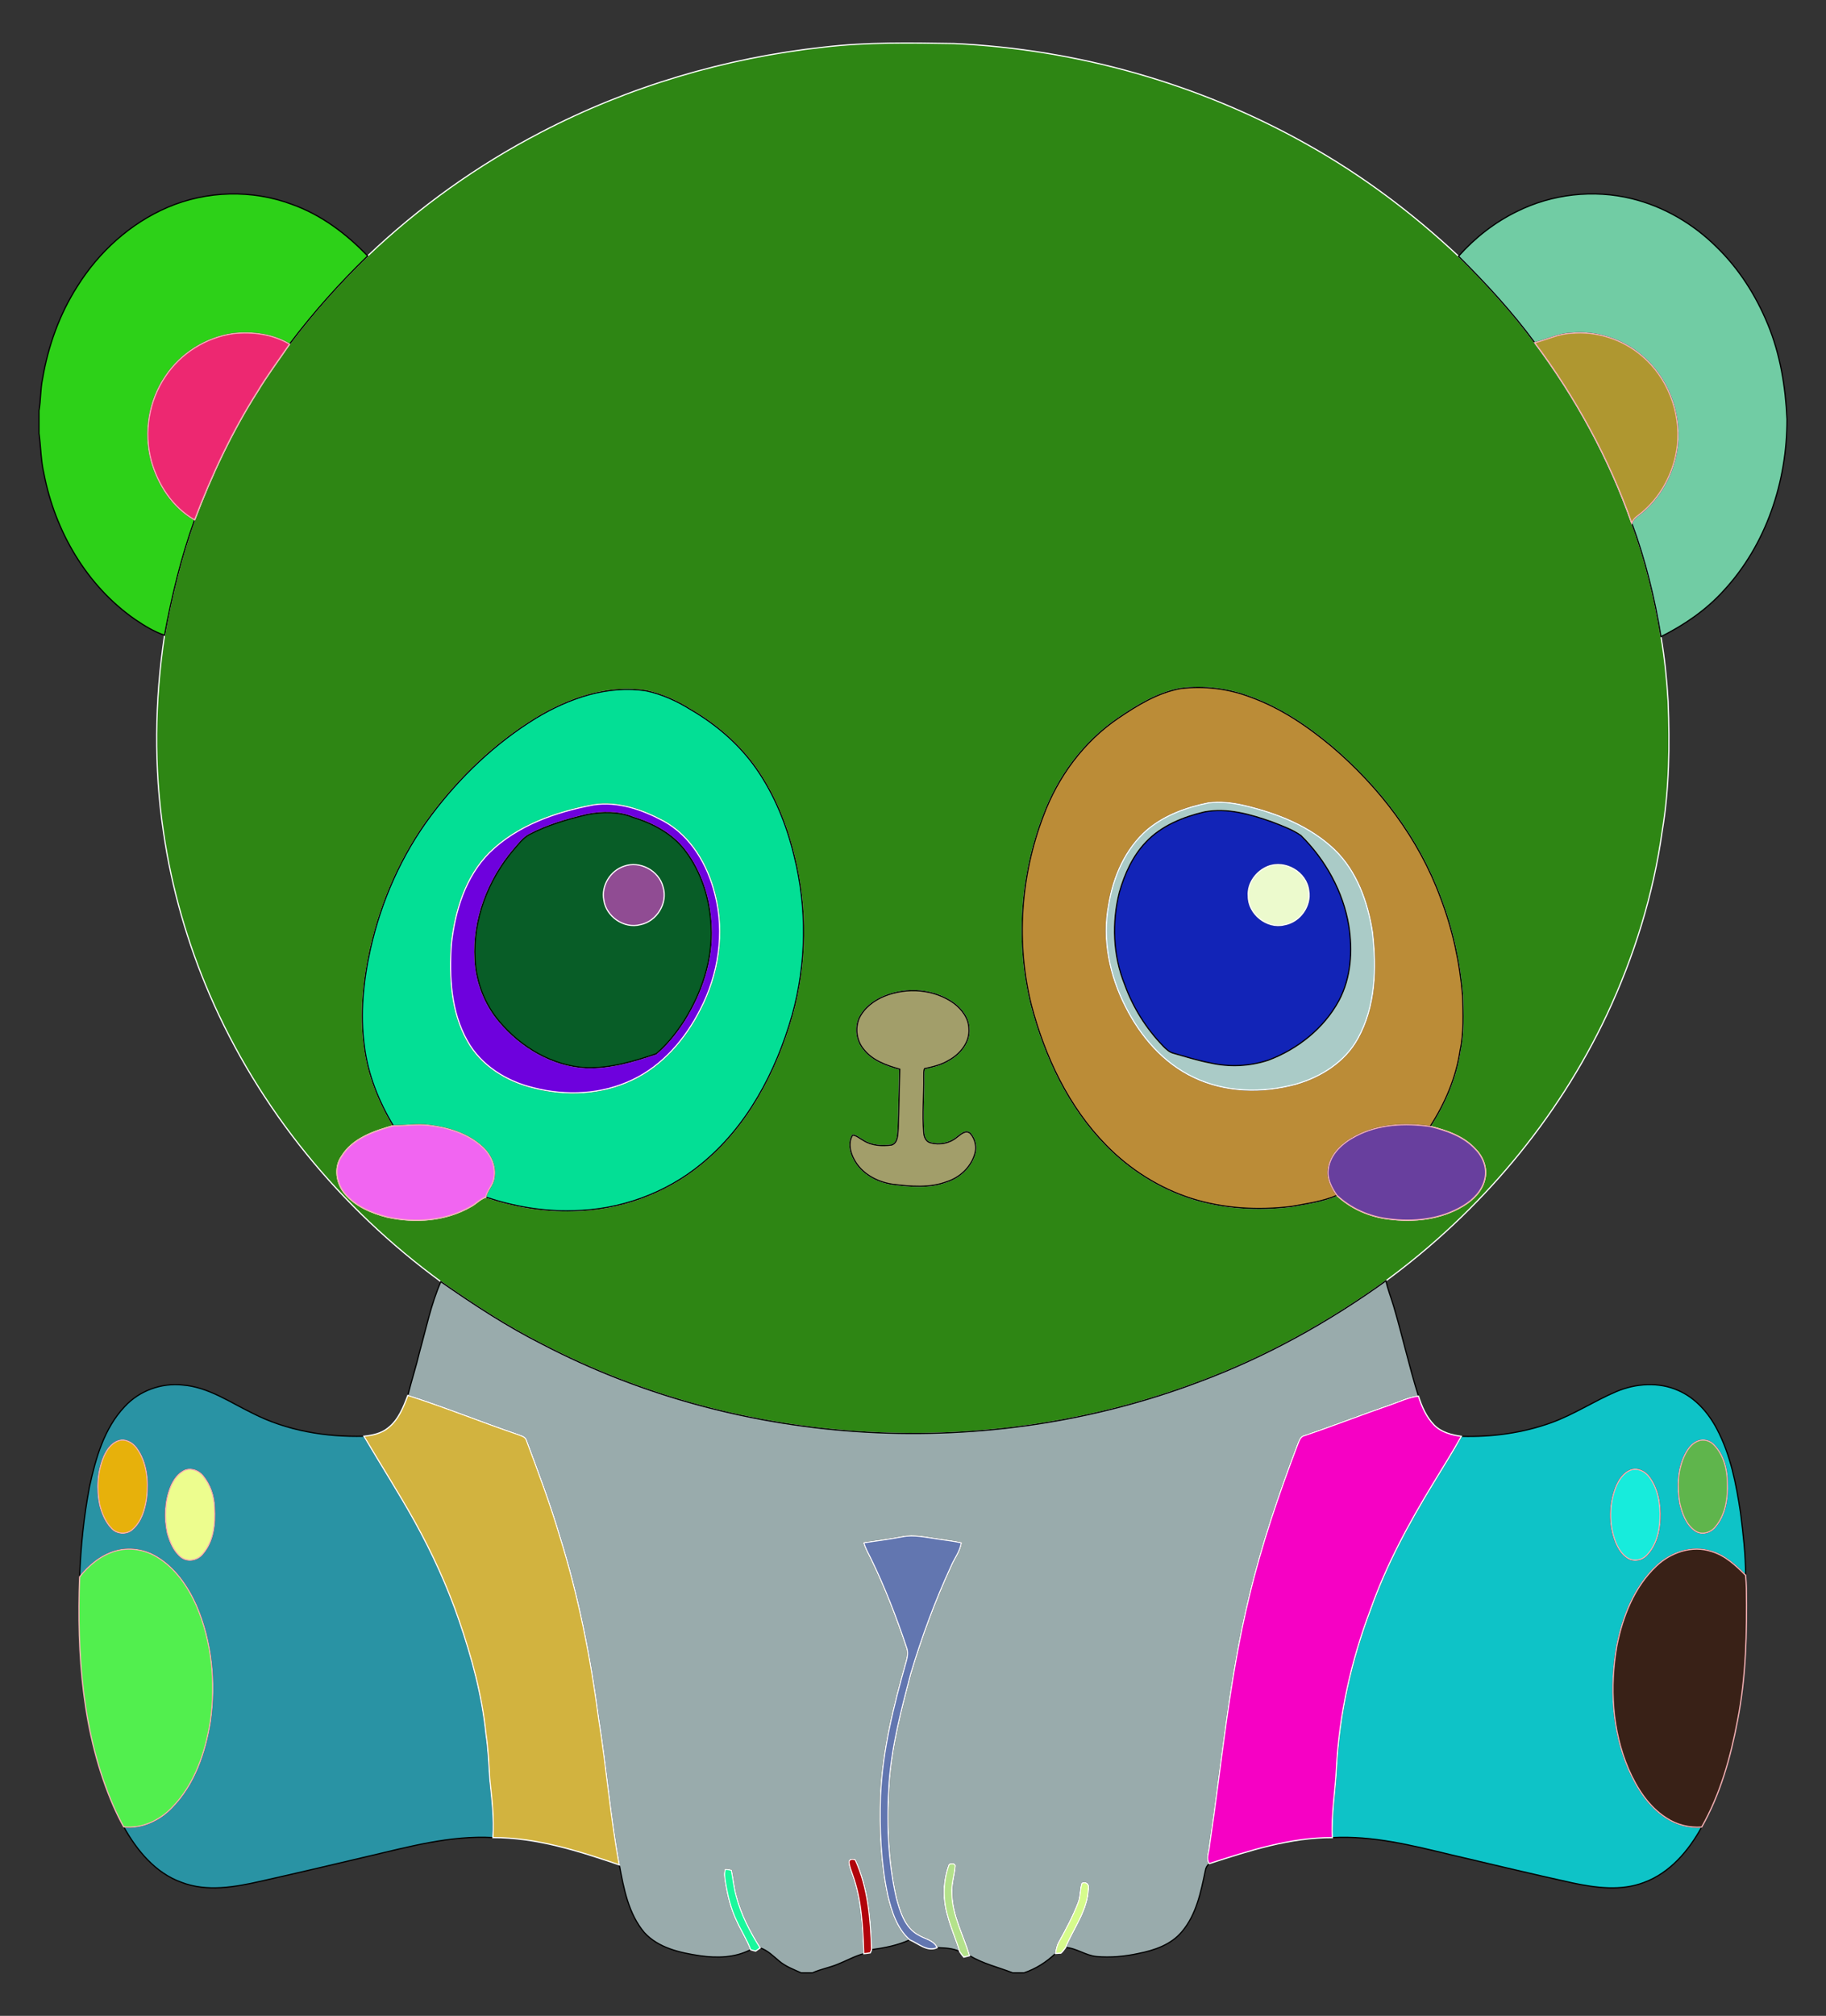 <?xml version="1.0" standalone="no"?>
<svg version="1.1" id="Layer_1" xmlns="http://www.w3.org/2000/svg" xmlns:xlink="http://www.w3.org/1999/xlink" x="0px" y="0px" viewBox="0 0 1514.56 1671.344" enable-background="new 0 0 1514.56 1671.344" xml:space="preserve">
	<rect x="0" y="0" width="1514.56" height="1671.344" fill="#333333" stroke="none"/>
	<g>
		<path fill="#FFFFFF" stroke="#FFFFFF" d="M683.21,39.09c35.807-4.257,71.949-3.555,107.932-2.997&#10;&#9;&#9;&#9;c102.033,4.655,202.998,33.161,292.118,83.125c45.883,25.588,88.243,57.25,126.489,93.233&#10;&#9;&#9;&#9;c22.591,22.495,44.321,45.979,63.229,71.694c33.99,45.532,61.619,95.927,80.479,149.574c11.256,30.419,18.972,62.145,24.233,94.126&#10;&#9;&#9;&#9;c3.077,17.824,4.863,35.839,5.931,53.886c1.387,35.823,1.004,71.902-4.91,107.326c-7.35,52.707-23.324,104.074-45.883,152.205&#10;&#9;&#9;&#9;c-41.18,87.462-105.461,163.492-183.245,220.631c-47.844,34.372-99.754,63.308-155.043,83.795&#10;&#9;&#9;&#9;c-175.162,66.226-378.336,55.496-544.603-31.168c-29.526-14.843-57.186-33.017-84.257-51.894&#10;&#9;&#9;&#9;c-83.189-60.774-150.946-143.245-191.791-238.025c-18.446-42.774-31.439-87.924-38.199-134.014&#10;&#9;&#9;&#9;c-8.179-54.237-7.366-109.718,0.781-163.907c6.026-32.396,13.743-64.536,24.934-95.577c14.093-36.971,30.865-73.034,52.165-106.434&#10;&#9;&#9;&#9;c8.179-13.599,17.712-26.274,26.608-39.378c19.625-26.018,41.371-50.379,64.775-73.065&#10;&#9;&#9;&#9;c42.679-40.638,91.113-75.218,143.421-102.368C521.296,71.804,601.472,48.002,683.21,39.09 M927.596,595.379&#10;&#9;&#9;&#9;c-28.792,19.53-50.251,48.753-62.288,81.212c-18.924,49.693-22.798,105.158-9.853,156.828&#10;&#9;&#9;&#9;c11.256,42.79,30.849,84.417,62.145,116.254c19.594,20.072,44.002,35.473,70.738,44.034c26.656,8.402,55.162,9.948,82.822,6.584&#10;&#9;&#9;&#9;c12.706-2.328,25.779-4.049,37.752-9.183c11.622,10.857,26.768,17.521,42.519,19.466c21.124,2.886,43.811,0.383,62.288-10.873&#10;&#9;&#9;&#9;c8.306-5.006,15.879-12.595,17.872-22.4c2.073-8.816-1.514-18.254-7.812-24.504c-9.709-10.666-23.914-15.48-37.529-18.86&#10;&#9;&#9;&#9;c12.356-19.147,21.587-40.59,24.871-63.229c3.189-14.811,2.344-30.068,2.041-45.086c-2.312-27.804-8.306-55.321-18.302-81.372&#10;&#9;&#9;&#9;c-17.999-48.96-50.57-91.623-90.092-125.262c-20.247-16.883-42.455-32.029-67.406-41.005c-18.414-7.079-38.597-9.518-58.159-7.11&#10;&#9;&#9;&#9;C960.151,574.318,943.379,584.713,927.596,595.379 M444.532,595.395c-33.878,20.805-63.117,48.785-86.92,80.527&#10;&#9;&#9;&#9;c-24.584,32.794-41.451,71.041-50.427,110.961c-5.867,26.337-8.593,53.663-4.974,80.511c2.918,23.468,11.861,45.803,24.026,65.955&#10;&#9;&#9;&#9;c-16.007,4.528-33.703,10.427-42.886,25.413c-6.505,9.374-4.32,22.479,2.774,30.913c8.784,10.443,21.969,16.007,34.915,19.339&#10;&#9;&#9;&#9;c23.101,5.149,48.561,3.364,69.367-8.593c4.416-2.264,7.684-6.361,12.531-7.86c23.34,7.78,47.988,12.053,72.635,11.256&#10;&#9;&#9;&#9;c38.263-0.622,76.334-14.221,105.939-38.581c38.31-31.12,62.161-76.684,75.537-123.492c12.005-42.934,12.547-88.913,1.674-132.133&#10;&#9;&#9;&#9;c-6.186-25.636-16.214-50.602-31.359-72.316c-14.125-20.263-33.304-36.668-54.588-49.056&#10;&#9;&#9;&#9;c-11.271-7.031-23.563-12.659-36.604-15.448C504.014,567.734,471.794,578.926,444.532,595.395 M733.796,825.799&#10;&#9;&#9;&#9;c-8.848,3.555-17.075,9.757-21.236,18.509c-3.555,8.482-2.057,18.844,3.954,25.875c7.318,9.231,18.844,13.201,29.765,16.309&#10;&#9;&#9;&#9;c-0.51,16.453-0.638,32.922-1.291,49.375c-0.526,4.671,0,11.463-5.436,13.44c-7.876,1.036-16.485,0.638-23.356-3.778&#10;&#9;&#9;&#9;c-2.965-1.546-5.548-4.129-8.992-4.496c-3.89,6.106-2.136,14.189,1.164,20.199c6.154,11.766,18.908,18.685,31.694,20.614&#10;&#9;&#9;&#9;c15.146,1.881,31.088,3.396,45.66-2.184c10.347-3.428,19.211-11.574,22.575-22.049c2.184-6.01,0.781-13.232-3.507-17.967&#10;&#9;&#9;&#9;c-3.954-3.3-8.035,1.052-11.192,3.284c-5.979,4.99-14.364,6.632-21.826,4.528c-3.731-0.909-5.389-4.958-5.548-8.434&#10;&#9;&#9;&#9;c-1.339-15.448,0.255-30.913,0-46.377c0.144-2.2-0.287-4.544,0.654-6.6c6.935-1.562,14.014-3.125,20.152-6.951&#10;&#9;&#9;&#9;c9.374-5.134,17.569-14.986,16.676-26.242c-0.175-8.529-5.755-15.927-12.276-20.917&#10;&#9;&#9;&#9;C774.992,819.995,752.433,818.401,733.796,825.799z" style="fill:#2e8614"/>
		<path stroke="#000000" d="M138.926,171.94c32.443-13.918,70.244-14.906,103.309-2.471c24.169,8.593,45.102,24.376,62.719,42.758&#10;&#9;&#9;&#9;c-23.404,22.686-45.15,47.047-64.775,73.065c-13.87-8.29-30.61-10.427-46.473-8.753c-22.766,3.093-43.858,16.341-56.549,35.488&#10;&#9;&#9;&#9;c-13.743,20.183-18.015,46.377-11.766,69.925c5.516,19.928,17.808,38.773,36.015,49.151c-11.192,31.04-18.908,63.181-24.934,95.577&#10;&#9;&#9;&#9;c-8.896-2.981-16.883-8.003-24.6-13.217c-40.064-27.948-66.226-73.097-75.409-120.638c-2.631-11-2.519-22.336-4.129-33.48v-18.924&#10;&#9;&#9;&#9;c1.61-8.768,1.084-17.776,2.997-26.513c4.591-27.007,14.014-53.344,28.808-76.477C81.947,208.928,107.933,185.269,138.926,171.94z" style="fill:#2dd118"/>
		<path stroke="#000000" d="M1258.295,175.288c29.159-14.492,63.436-18.35,95.066-10.602c26.513,6.457,50.873,20.71,70.212,39.873&#10;&#9;&#9;&#9;c18.621,17.983,32.81,40.271,42.663,64.153c10.379,24.966,14.747,51.973,15.991,78.853c0.096,51.622-17.282,104.265-52.786,142.4&#10;&#9;&#9;&#9;c-14.508,15.975-32.539,28.266-51.75,37.88c-5.261-31.981-12.977-63.707-24.233-94.126c1.658-4.639,6.425-6.808,9.821-9.98&#10;&#9;&#9;&#9;c15.783-13.822,25.716-33.862,28.059-54.636c2.886-27.485-8.226-56.262-29.446-74.102c-16.086-13.759-37.72-20.773-58.813-18.669&#10;&#9;&#9;&#9;c-10.554,0.367-20.04,5.325-30.1,7.812c-18.908-25.716-40.638-49.199-63.229-71.694&#10;&#9;&#9;&#9;C1223.381,197.13,1239.834,184.248,1258.295,175.288z" style="fill:#71cca4"/>
		<path fill="#F5B2B6" stroke="#F5B2B6" d="M137.156,312.029c12.69-19.147,33.783-32.396,56.549-35.488&#10;&#9;&#9;&#9;c15.863-1.674,32.603,0.462,46.473,8.753c-8.896,13.105-18.43,25.779-26.608,39.378c-21.299,33.4-38.071,69.462-52.165,106.434&#10;&#9;&#9;&#9;c-18.207-10.379-30.498-29.223-36.015-49.151C119.141,358.406,123.414,332.212,137.156,312.029z" style="fill:#ed2871"/>
		<path fill="#F5B2B6" stroke="#F5B2B6" d="M1272.978,284.145c10.06-2.487,19.546-7.445,30.1-7.812&#10;&#9;&#9;&#9;c21.092-2.104,42.726,4.91,58.813,18.669c21.22,17.84,32.332,46.616,29.446,74.102c-2.344,20.773-12.276,40.813-28.059,54.636&#10;&#9;&#9;&#9;c-3.396,3.173-8.163,5.341-9.821,9.98C1334.597,380.072,1306.968,329.678,1272.978,284.145z" style="fill:#af9730"/>
		<path stroke="#000000" d="M927.596,595.379c15.783-10.666,32.555-21.06,51.607-24.504c19.562-2.407,39.745,0.032,58.159,7.11&#10;&#9;&#9;&#9;c24.95,8.976,47.158,24.121,67.406,41.005c39.522,33.639,72.093,76.302,90.092,125.262c9.996,26.05,15.99,53.568,18.302,81.372&#10;&#9;&#9;&#9;c0.303,15.018,1.148,30.275-2.041,45.086c-3.284,22.639-12.515,44.082-24.871,63.229c-20.805-2.934-43.045-1.977-61.937,8.099&#10;&#9;&#9;&#9;c-10.634,5.516-21.028,14.683-22.607,27.214c-1.244,8.035,2.806,15.48,7.206,21.857c-11.973,5.134-25.046,6.855-37.752,9.183&#10;&#9;&#9;&#9;c-27.661,3.364-56.166,1.817-82.822-6.584c-26.736-8.561-51.144-23.962-70.738-44.034c-31.296-31.838-50.889-73.464-62.145-116.254&#10;&#9;&#9;&#9;c-12.945-51.67-9.071-107.135,9.853-156.828C877.344,644.132,898.803,614.909,927.596,595.379 M1002.319,665.638&#10;&#9;&#9;&#9;c-18.254,3.635-36.461,10.251-50.857,22.368c-18.111,15.672-28.203,38.9-31.933,62.177c-5.58,28.777,0.861,58.813,14.077,84.656&#10;&#9;&#9;&#9;c12.356,24.44,31.28,46.537,56.389,58.398c26.258,12.674,56.995,13.232,84.815,5.739c20.853-5.963,40.734-18.446,51.415-37.816&#10;&#9;&#9;&#9;c14.843-26.672,15.624-58.526,12.212-88.147c-3.842-25.062-12.866-50.554-31.439-68.554c-20.502-19.61-47.748-30.243-74.963-36.636&#10;&#9;&#9;&#9;C1022.327,665.543,1012.251,664.427,1002.319,665.638z" style="fill:#bb8c37"/>
		<path stroke="#000000" d="M444.532,595.395c27.262-16.469,59.482-27.661,91.639-22.607c13.041,2.79,25.333,8.418,36.604,15.448&#10;&#9;&#9;&#9;c21.284,12.387,40.463,28.793,54.588,49.056c15.146,21.714,25.174,46.68,31.359,72.316c10.873,43.221,10.331,89.199-1.674,132.133&#10;&#9;&#9;&#9;c-13.376,46.808-37.226,92.372-75.537,123.492c-29.606,24.361-67.677,37.96-105.939,38.581&#10;&#9;&#9;&#9;c-24.647,0.797-49.295-3.475-72.635-11.256c1.068-5.692,5.931-9.805,6.776-15.576c1.961-9.741-2.567-19.705-9.741-26.194&#10;&#9;&#9;&#9;c-11.941-10.953-28.123-15.911-43.922-17.792c-9.932-1.355-19.865,0.478-29.813,0.351c-12.164-20.152-21.108-42.487-24.026-65.955&#10;&#9;&#9;&#9;c-3.619-26.847-0.893-54.173,4.974-80.511c8.976-39.921,25.843-78.167,50.427-110.961&#10;&#9;&#9;&#9;C381.414,644.179,410.653,616.2,444.532,595.395 M492.184,667.296c-31.2,5.899-63.053,16.915-86.17,39.554&#10;&#9;&#9;&#9;c-20.104,20.104-28.697,48.625-31.694,76.238c-1.754,26.975-0.367,55.608,13.169,79.698c11.271,20.582,32.746,33.862,55.178,39.171&#10;&#9;&#9;&#9;c26.943,6.871,56.485,5.58,81.754-6.568c25.126-11.829,44.034-33.958,56.421-58.382c15.082-29,20.534-63.516,12.244-95.369&#10;&#9;&#9;&#9;c-6.01-24.52-19.976-48.45-42.631-60.917C532.743,671.234,512.511,664.203,492.184,667.296z" style="fill:#03df95"/>
		<path fill="#FFFFFF" stroke="#FFFFFF" d="M1002.319,665.638c9.932-1.212,20.008-0.096,29.717,2.184&#10;&#9;&#9;&#9;c27.214,6.393,54.46,17.027,74.963,36.636c18.573,17.999,27.597,43.492,31.439,68.554c3.412,29.622,2.631,61.475-12.212,88.147&#10;&#9;&#9;&#9;c-10.682,19.37-30.562,31.853-51.415,37.816c-27.82,7.493-58.558,6.935-84.815-5.739c-25.11-11.861-44.034-33.958-56.389-58.398&#10;&#9;&#9;&#9;c-13.216-25.843-19.657-55.879-14.077-84.656c3.731-23.276,13.822-46.505,31.933-62.177&#10;&#9;&#9;&#9;C965.858,675.889,984.065,669.273,1002.319,665.638 M998.939,673.163c-17.776,4.209-35.68,11.463-48.45,24.982&#10;&#9;&#9;&#9;c-11.016,11.511-17.68,26.401-22.033,41.547c-6.377,25.174-5.373,52.467,4.416,76.637c6.855,19.036,17.904,36.525,31.965,51.049&#10;&#9;&#9;&#9;c2.407,2.407,4.958,4.974,8.37,5.851c10.156,2.838,20.215,6.106,30.594,8.051c15.879,3.619,32.699,2.838,48.163-2.248&#10;&#9;&#9;&#9;c24.376-9.151,46.202-26.433,58.637-49.518c10.06-18.924,11.447-41.212,8.147-62.065c-4.719-28.346-19.386-54.62-39.729-74.755&#10;&#9;&#9;&#9;c-7.206-5.07-15.704-7.987-23.834-11.224C1037.281,675.188,1018.023,669.528,998.939,673.163z" style="fill:#aacbc7"/>
		<path fill="#FFFFFF" stroke="#FFFFFF" d="M492.184,667.296c20.327-3.093,40.558,3.938,58.271,13.424&#10;&#9;&#9;&#9;c22.655,12.467,36.62,36.397,42.631,60.917c8.29,31.854,2.838,66.369-12.244,95.369c-12.387,24.424-31.296,46.553-56.421,58.382&#10;&#9;&#9;&#9;c-25.269,12.148-54.811,13.44-81.754,6.568c-22.431-5.309-43.906-18.589-55.178-39.171c-13.535-24.089-14.922-52.723-13.169-79.698&#10;&#9;&#9;&#9;c2.997-27.613,11.59-56.134,31.694-76.238C429.131,684.211,460.984,673.195,492.184,667.296 M487.338,675.268&#10;&#9;&#9;&#9;c-16.644,3.89-33.209,8.705-48.402,16.676c-5.357,2.949-8.96,8.099-12.977,12.563c-21.188,25.062-33.846,57.92-31.949,90.953&#10;&#9;&#9;&#9;c0.957,18.844,8.067,37.322,20.359,51.702c17.967,21.284,44.129,36.86,72.38,38.103c19.769,0.494,39.076-5.229,57.569-11.558&#10;&#9;&#9;&#9;c9.183-7.812,16.756-17.457,23.276-27.565c14.412-23.165,23.691-50.299,22.24-77.848c-0.909-22.639-7.987-45.532-21.921-63.596&#10;&#9;&#9;&#9;c-10.666-13.822-26.688-22.176-43.093-27.198C512.942,672.749,499.725,672.956,487.338,675.268z" style="fill:#6e01dd"/>
		<path stroke="#000000" d="M998.939,673.163c19.083-3.635,38.342,2.025,56.246,8.306c8.131,3.236,16.628,6.154,23.834,11.224&#10;&#9;&#9;&#9;c20.343,20.136,35.01,46.409,39.729,74.755c3.3,20.853,1.913,43.141-8.147,62.065c-12.435,23.085-34.261,40.367-58.637,49.518&#10;&#9;&#9;&#9;c-15.464,5.086-32.284,5.867-48.163,2.248c-10.379-1.945-20.438-5.213-30.594-8.051c-3.412-0.877-5.963-3.444-8.37-5.851&#10;&#9;&#9;&#9;c-14.061-14.524-25.11-32.013-31.965-51.049c-9.789-24.169-10.793-51.463-4.416-76.637c4.352-15.146,11.016-30.036,22.033-41.547&#10;&#9;&#9;&#9;C963.259,684.626,981.163,677.372,998.939,673.163 M1051.757,718.329c-9.725,3.858-17.282,13.87-16.389,24.616&#10;&#9;&#9;&#9;c-0.191,14.779,15.432,27.39,29.877,23.818c12.898-2.184,22.527-15.417,20.263-28.378&#10;&#9;&#9;&#9;C1083.739,723.032,1066.042,712.781,1051.757,718.329z" style="fill:#1224b7"/>
		<path stroke="#000000" d="M487.338,675.268c12.388-2.312,25.604-2.519,37.481,2.232c16.405,5.022,32.427,13.376,43.093,27.198&#10;&#9;&#9;&#9;c13.934,18.063,21.012,40.957,21.921,63.596c1.451,27.549-7.828,54.683-22.24,77.848c-6.521,10.108-14.093,19.753-23.276,27.565&#10;&#9;&#9;&#9;c-18.494,6.329-37.8,12.053-57.569,11.558c-28.25-1.243-54.412-16.82-72.38-38.103c-12.292-14.38-19.402-32.858-20.359-51.702&#10;&#9;&#9;&#9;c-1.897-33.033,10.761-65.891,31.949-90.953c4.018-4.464,7.621-9.613,12.977-12.563&#10;&#9;&#9;&#9;C454.129,683.972,470.694,679.158,487.338,675.268 M517.581,718.154c-11.335,3.731-19.004,16.15-16.756,27.979&#10;&#9;&#9;&#9;c1.817,13.806,16.756,24.121,30.323,20.518c13.615-2.678,23.005-17.967,18.812-31.28&#10;&#9;&#9;&#9;C546.565,721.82,530.718,713.355,517.581,718.154z" style="fill:#085d27"/>
		<path fill="#FFFFFF" stroke="#FFFFFF" d="M517.581,718.154c13.137-4.799,28.984,3.667,32.38,17.218&#10;&#9;&#9;&#9;c4.193,13.312-5.197,28.601-18.812,31.28c-13.567,3.603-28.506-6.712-30.323-20.518&#10;&#9;&#9;&#9;C498.577,734.303,506.246,721.884,517.581,718.154z" style="fill:#904c93"/>
		<path fill="#FFFFFF" stroke="#FFFFFF" d="M1051.757,718.329c14.285-5.548,31.981,4.703,33.751,20.056&#10;&#9;&#9;&#9;c2.264,12.961-7.365,26.194-20.263,28.378c-14.444,3.571-30.068-9.039-29.877-23.818&#10;&#9;&#9;&#9;C1034.476,732.199,1042.032,722.187,1051.757,718.329z" style="fill:#ecfacd"/>
		<path stroke="#000000" d="M733.796,825.799c18.637-7.397,41.196-5.803,57.633,6.138c6.521,4.99,12.101,12.388,12.276,20.917&#10;&#9;&#9;&#9;c0.893,11.256-7.302,21.108-16.676,26.242c-6.138,3.826-13.216,5.389-20.152,6.951c-0.941,2.057-0.51,4.4-0.654,6.6&#10;&#9;&#9;&#9;c0.255,15.464-1.339,30.929,0,46.377c0.159,3.476,1.818,7.525,5.548,8.434c7.461,2.104,15.847,0.462,21.826-4.528&#10;&#9;&#9;&#9;c3.157-2.232,7.238-6.584,11.192-3.284c4.289,4.735,5.692,11.957,3.507,17.967c-3.364,10.474-12.228,18.621-22.575,22.049&#10;&#9;&#9;&#9;c-14.572,5.58-30.514,4.065-45.66,2.184c-12.786-1.929-25.54-8.848-31.694-20.614c-3.3-6.01-5.054-14.093-1.164-20.199&#10;&#9;&#9;&#9;c3.444,0.367,6.026,2.949,8.992,4.496c6.871,4.416,15.48,4.815,23.356,3.778c5.436-1.977,4.91-8.768,5.436-13.44&#10;&#9;&#9;&#9;c0.654-16.453,0.781-32.922,1.291-49.375c-10.921-3.109-22.447-7.079-29.765-16.309c-6.01-7.031-7.509-17.393-3.954-25.875&#10;&#9;&#9;&#9;C716.721,835.556,724.948,829.354,733.796,825.799z" style="fill:#a29e6a"/>
		<path fill="#F5B2B6" stroke="#F5B2B6" d="M326.237,933.348c9.948,0.128,19.881-1.706,29.813-0.351&#10;&#9;&#9;&#9;c15.799,1.881,31.981,6.839,43.922,17.792c7.174,6.489,11.702,16.453,9.741,26.194c-0.845,5.771-5.707,9.884-6.776,15.576&#10;&#9;&#9;&#9;c-4.847,1.499-8.115,5.596-12.531,7.86c-20.805,11.957-46.266,13.743-69.367,8.593c-12.945-3.332-26.13-8.896-34.915-19.339&#10;&#9;&#9;&#9;c-7.095-8.434-9.279-21.539-2.774-30.913C292.534,943.775,310.23,937.876,326.237,933.348z" style="fill:#f165f1"/>
		<path fill="#F5B2B6" stroke="#F5B2B6" d="M1124.313,942.037c18.892-10.076,41.132-11.032,61.937-8.099&#10;&#9;&#9;&#9;c13.615,3.38,27.82,8.194,37.529,18.86c6.297,6.25,9.884,15.688,7.812,24.504c-1.993,9.805-9.566,17.394-17.872,22.4&#10;&#9;&#9;&#9;c-18.478,11.255-41.164,13.758-62.288,10.873c-15.751-1.945-30.897-8.609-42.519-19.466c-4.4-6.377-8.45-13.822-7.206-21.857&#10;&#9;&#9;&#9;C1103.284,956.72,1113.679,947.553,1124.313,942.037z" style="fill:#683f9e"/>
		<path stroke="#000000" d="M994.539,1145.689c55.289-20.486,107.199-49.422,155.043-83.795c1.451,7.142,4.257,13.902,6.313,20.885&#10;&#9;&#9;&#9;c7.35,24.759,12.834,50.028,20.63,74.676c-7.971,0.909-15.225,4.448-22.718,7.031c-24.026,8.258-47.669,17.585-71.742,25.684&#10;&#9;&#9;&#9;c-3.459,0.67-4.48,4.177-5.644,7.015c-15.751,41.467-30.116,83.54-40.399,126.729c-16.549,67.788-22.607,137.458-32.874,206.33&#10;&#9;&#9;&#9;c-0.239,4.879-3.252,10.49-0.191,14.922c-1.738,1.515-2.918,3.491-3.204,5.803c-3.667,17.665-7.429,36.461-19.434,50.602&#10;&#9;&#9;&#9;c-8.96,10.777-22.862,15.48-36.19,18.079c-11.335,2.471-23.021,3.523-34.596,2.503c-9.039-0.797-16.564-6.919-25.652-7.509&#10;&#9;&#9;&#9;c6.744-16.102,18.509-31.009,18.956-49.072c0.845-3.428-2.567-5.994-5.548-4.097c-1.658,5.229-1.068,10.969-3.173,16.134&#10;&#9;&#9;&#9;c-4.289,11.096-9.9,21.634-15.672,32.045c-1.801,3.029-2.519,6.505-2.981,9.996c-7.509,7.095-16.262,12.738-26.098,16.022h-9.39&#10;&#9;&#9;&#9;c-11.957-4.607-24.616-7.573-35.728-14.205c-5.006-16.963-14.125-33.001-14.604-51.064c-0.606-8.035,2.168-15.735,2.79-23.627&#10;&#9;&#9;&#9;c-1.02-2.28-3.316-1.706-5.197-1.116c-5.102,13.535-5.5,28.697-1.371,42.567c2.615,10.14,6.935,19.737,10.044,29.733&#10;&#9;&#9;&#9;c-5.771-2.79-12.292-2.902-18.557-3.173c-2.726-6.329-10.14-7.158-15.417-10.427c-11.319-6.026-15.289-19.339-18.398-30.865&#10;&#9;&#9;&#9;c-7.126-31.343-8.115-63.835-5.979-95.816c2.28-30.626,10.156-60.439,17.936-90.029c9.119-30.387,20.088-60.263,33.416-89.056&#10;&#9;&#9;&#9;c2.71-6.521,7.589-12.387,8.45-19.53c-6.297-1.419-12.738-2.057-19.099-3.077c-9.964-1.371-20.088-3.89-30.164-1.849&#10;&#9;&#9;&#9;c-10.506,1.993-21.092,3.396-31.678,4.91c1.244,4.528,3.587,8.641,5.676,12.818c11.702,23.898,21.284,48.769,29.733,73.99&#10;&#9;&#9;&#9;c1.515,3.794,0.829,7.923-0.287,11.734c-10.315,36.413-19.673,73.48-21.252,111.471c-0.877,27.469,0.191,55.21,5.947,82.185&#10;&#9;&#9;&#9;c3.22,13.456,7.605,27.613,18.334,37.099c-10.044,4.544-20.773,6.648-31.614,8.115c-0.829-25.285-2.838-51.288-13.567-74.564&#10;&#9;&#9;&#9;c-1.897-0.67-4.942-0.909-5.261,1.802c0.191,3.635,1.786,6.999,2.886,10.427c7.652,20.997,8.577,43.587,9.422,65.684&#10;&#9;&#9;&#9;c-7.541,1.961-14.333,5.883-21.555,8.721c-6.823,2.854-14.205,4.097-20.965,7.142h-9.438c-6.281-2.806-12.882-5.277-18.207-9.773&#10;&#9;&#9;&#9;c-4.91-4.081-9.502-8.832-15.704-10.905c-8.418-13.36-15.863-27.613-19.833-42.966c-1.993-7.015-2.615-14.317-4.081-21.443&#10;&#9;&#9;&#9;c-1.658-0.462-3.316-0.718-5.022-0.781c-1.275,3.412-0.558,7.095-0.032,10.602c1.849,11.064,4.432,22.129,9.358,32.284&#10;&#9;&#9;&#9;c3.603,8.051,8.497,15.512,11.606,23.818c-12.961,6.664-27.82,7.047-41.961,5.006c-16.485-2.471-34.388-6.377-46.122-19.179&#10;&#9;&#9;&#9;c-13.248-15.656-17.138-36.573-20.757-56.15c-7.445-40.064-10.602-80.75-17.075-120.957&#10;&#9;&#9;&#9;c-6.712-51.24-16.804-102.129-32.252-151.472c-7.94-26.863-17.776-53.121-27.613-79.347c-0.781-3.428-4.703-3.986-7.445-5.197&#10;&#9;&#9;&#9;c-30.482-10.395-60.359-22.527-91.049-32.332c2.997-12.116,6.887-23.994,9.757-36.142c5.436-19.482,9.486-39.522,17.633-58.111&#10;&#9;&#9;&#9;c27.071,18.876,54.731,37.051,84.257,51.894C616.203,1201.186,819.377,1211.915,994.539,1145.689z" style="fill:#99abac"/>
		<path stroke="#000000" d="M103.39,1166.239c12.069-13.185,30.514-19.881,48.243-17.904c21.236,1.706,39.092,14.317,57.729,23.324&#10;&#9;&#9;&#9;c28.41,14.572,60.79,19.912,92.484,19.131c13.95,23.707,28.84,46.871,42.2,70.929c14.46,26.066,26.879,53.297,36.589,81.499&#10;&#9;&#9;&#9;c10.506,30.626,19.147,62.097,22.384,94.397c1.913,12.212,2.36,24.568,3.157,36.875c1.626,16.277,3.778,32.651,2.631,49.04&#10;&#9;&#9;&#9;c-35.6-1.945-70.196,7.796-104.52,15.783c-29.303,6.919-58.605,13.822-87.972,20.423c-21.443,4.847-44.656,9.056-65.843,0.877&#10;&#9;&#9;&#9;c-21.618-7.748-36.907-26.449-47.812-45.899c14.97,1.626,29.669-5.277,39.905-15.927c18.844-19.115,27.788-45.644,31.965-71.631&#10;&#9;&#9;&#9;c4.48-32.22,1.323-65.891-11.558-95.943c-7.142-15.975-17.585-31.28-32.858-40.431c-10.267-6.234-23.101-8.194-34.659-4.767&#10;&#9;&#9;&#9;c-11.877,3.523-21.826,11.734-29.414,21.347c0.909-25.03,3.507-50.044,8.179-74.66C79.348,1209.061,86.331,1184.27,103.39,1166.239&#10;&#9;&#9;&#9; M98.144,1194.522c-6.026,2.041-9.757,7.764-12.18,13.328c-5.181,12.515-5.963,26.608-3.284,39.809&#10;&#9;&#9;&#9;c1.802,7.206,4.799,14.428,10.076,19.817c4.416,4.56,12.244,5.006,17.043,0.781c7.605-6.536,10.49-16.756,11.877-26.321&#10;&#9;&#9;&#9;c1.562-14.094,0.287-29.446-8.274-41.26C110.038,1195.988,103.963,1192.513,98.144,1194.522 M154.071,1218.675&#10;&#9;&#9;&#9;c-6.202,2.407-10.251,8.354-12.659,14.301c-4.767,12.053-5.309,25.572-2.599,38.167c2.088,7.397,5.245,15.13,11.447,20.04&#10;&#9;&#9;&#9;c5.548,4.177,13.695,2.519,17.904-2.758c9.103-10.411,10.57-25.174,9.741-38.438c-0.239-9.47-3.412-18.94-9.422-26.29&#10;&#9;&#9;&#9;C165.12,1219.456,159.396,1217.096,154.071,1218.675z" style="fill:#2993a4"/>
		<path stroke="#000000" d="M1340.735,1153.724c16.118-6.776,35.122-8.115,51.32-0.861c14.157,6.154,24.839,18.302,31.933,31.758&#10;&#9;&#9;&#9;c11.447,21.507,16.07,45.787,19.689,69.67c2.152,17.17,4.225,34.404,4.209,51.75c-8.179-8.131-16.899-16.437-28.282-19.721&#10;&#9;&#9;&#9;c-16.054-5.373-33.846,0.733-45.755,12.085c-18.35,17.266-27.948,41.85-32.762,66.13c-6.01,34.022-4.033,70.18,9.677,102.177&#10;&#9;&#9;&#9;c6.871,15.719,16.533,31.072,31.264,40.494c8.593,5.755,19.083,8.37,29.398,7.653c-10.745,19.562-26.353,38.023-47.844,45.899&#10;&#9;&#9;&#9;c-19.052,7.286-39.984,4.448-59.418,0.351c-33.735-7.429-67.342-15.48-100.981-23.388c-32.109-7.7-64.679-15.959-98-14.157&#10;&#9;&#9;&#9;c-1.004-19.068,2.344-37.928,3.3-56.9c2.312-45.293,12.356-90.044,28.442-132.404c12.977-36.78,31.63-71.232,51.909-104.457&#10;&#9;&#9;&#9;c7.796-12.977,15.975-25.7,23.292-38.948c25.301,0.733,50.841-2.71,74.692-11.335&#10;&#9;&#9;&#9;C1305.613,1172.712,1322.385,1161.504,1340.735,1153.724 M1408.635,1194.585c-5.15,1.833-8.609,6.489-10.985,11.176&#10;&#9;&#9;&#9;c-6.234,12.371-6.712,26.832-4.512,40.287c2.009,8.689,5.261,18.095,12.993,23.356c5.357,3.619,12.834,1.467,16.66-3.412&#10;&#9;&#9;&#9;c8.609-10.028,10.506-24.01,9.948-36.796c0-11.144-3.077-22.941-10.969-31.152&#10;&#9;&#9;&#9;C1418.535,1194.394,1413.226,1192.975,1408.635,1194.585 M1352.979,1218.659c-6.393,2.168-10.299,8.338-12.77,14.253&#10;&#9;&#9;&#9;c-5.612,14.444-5.771,30.961-0.271,45.453c2.152,5.229,5.245,10.49,10.203,13.519c5.134,3.093,12.148,1.738,16.038-2.742&#10;&#9;&#9;&#9;c7.461-7.924,10.411-19.147,10.697-29.797c0.526-12.037-1.483-24.823-8.816-34.707&#10;&#9;&#9;&#9;C1364.713,1219.966,1358.702,1216.953,1352.979,1218.659z" style="fill:#0ec3c7"/>
		<path fill="#FFFFFF" stroke="#FFFFFF" d="M338.289,1156.881c30.69,9.805,60.566,21.937,91.049,32.332&#10;&#9;&#9;&#9;c2.742,1.212,6.664,1.77,7.445,5.197c9.837,26.226,19.673,52.484,27.613,79.347c15.448,49.343,25.54,100.232,32.252,151.472&#10;&#9;&#9;&#9;c6.473,40.207,9.629,80.893,17.075,120.957c-33.894-11.526-68.713-22.686-104.919-22.655c1.148-16.389-1.004-32.762-2.631-49.04&#10;&#9;&#9;&#9;c-0.797-12.308-1.244-24.663-3.157-36.875c-3.236-32.3-11.877-63.771-22.384-94.397c-9.709-28.203-22.128-55.433-36.589-81.499&#10;&#9;&#9;&#9;c-13.36-24.058-28.25-47.222-42.2-70.929c7.047-0.765,14.38-2.264,20.008-6.855&#10;&#9;&#9;&#9;C330.462,1177.256,334.575,1166.749,338.289,1156.881z" style="fill:#d2b33f"/>
		<path fill="#FFFFFF" stroke="#FFFFFF" d="M1153.807,1164.486c7.493-2.583,14.747-6.122,22.718-7.031&#10;&#9;&#9;&#9;c2.726,8.721,6.568,17.41,13.025,24.058c5.931,6.01,14.46,8.211,22.575,9.342c-7.318,13.248-15.496,25.971-23.292,38.948&#10;&#9;&#9;&#9;c-20.279,33.225-38.932,67.677-51.909,104.457c-16.086,42.36-26.13,87.111-28.442,132.404c-0.957,18.972-4.305,37.832-3.3,56.9&#10;&#9;&#9;&#9;c-35.249-0.112-69.064,10.905-102.225,21.602c-3.061-4.432-0.048-10.044,0.191-14.922c10.267-68.872,16.325-138.542,32.874-206.33&#10;&#9;&#9;&#9;c10.283-43.189,24.647-85.262,40.399-126.729c1.164-2.838,2.184-6.345,5.644-7.015&#10;&#9;&#9;&#9;C1106.138,1182.07,1129.781,1172.744,1153.807,1164.486z" style="fill:#f601c4"/>
		<path fill="#F5B2B6" stroke="#F5B2B6" d="M98.144,1194.522c5.819-2.009,11.893,1.467,15.257,6.154&#10;&#9;&#9;&#9;c8.561,11.813,9.837,27.166,8.274,41.26c-1.387,9.566-4.273,19.785-11.877,26.321c-4.799,4.225-12.627,3.778-17.043-0.781&#10;&#9;&#9;&#9;c-5.277-5.389-8.274-12.611-10.076-19.817c-2.678-13.2-1.897-27.294,3.284-39.809C88.387,1202.286,92.118,1196.562,98.144,1194.522&#10;&#9;&#9;&#9;z" style="fill:#e7b10b"/>
		<path fill="#F5B2B6" stroke="#F5B2B6" d="M1408.635,1194.585c4.591-1.61,9.9-0.191,13.137,3.46&#10;&#9;&#9;&#9;c7.892,8.211,10.969,20.008,10.969,31.152c0.558,12.786-1.339,26.768-9.948,36.796c-3.826,4.879-11.303,7.031-16.66,3.412&#10;&#9;&#9;&#9;c-7.732-5.261-10.985-14.667-12.993-23.356c-2.2-13.456-1.722-27.916,4.512-40.287&#10;&#9;&#9;&#9;C1400.026,1201.074,1403.485,1196.419,1408.635,1194.585z" style="fill:#5fb54c"/>
		<path fill="#F5B2B6" stroke="#F5B2B6" d="M154.071,1218.675c5.325-1.578,11.048,0.781,14.412,5.022&#10;&#9;&#9;&#9;c6.01,7.35,9.183,16.82,9.422,26.29c0.829,13.264-0.638,28.027-9.741,38.438c-4.209,5.277-12.356,6.935-17.904,2.758&#10;&#9;&#9;&#9;c-6.202-4.91-9.358-12.643-11.447-20.04c-2.71-12.595-2.168-26.114,2.599-38.167C143.82,1227.029,147.87,1221.082,154.071,1218.675&#10;&#9;&#9;&#9;z" style="fill:#edfd8e"/>
		<path fill="#F5B2B6" stroke="#F5B2B6" d="M1352.979,1218.659c5.724-1.706,11.734,1.307,15.082,5.979&#10;&#9;&#9;&#9;c7.334,9.885,9.342,22.671,8.816,34.707c-0.287,10.65-3.236,21.873-10.697,29.797c-3.89,4.48-10.905,5.835-16.038,2.742&#10;&#9;&#9;&#9;c-4.958-3.029-8.051-8.29-10.203-13.519c-5.5-14.492-5.341-31.009,0.271-45.453&#10;&#9;&#9;&#9;C1342.68,1226.997,1346.586,1220.827,1352.979,1218.659z" style="fill:#17ecdc"/>
		<path fill="#FFFFFF" stroke="#FFFFFF" d="M716.419,1279.05c10.586-1.515,21.172-2.917,31.678-4.91&#10;&#9;&#9;&#9;c10.076-2.041,20.199,0.478,30.164,1.849c6.361,1.02,12.802,1.658,19.099,3.077c-0.861,7.142-5.739,13.009-8.45,19.53&#10;&#9;&#9;&#9;c-13.328,28.792-24.297,58.669-33.416,89.056c-7.78,29.59-15.656,59.403-17.936,90.029c-2.136,31.981-1.148,64.472,5.979,95.816&#10;&#9;&#9;&#9;c3.109,11.526,7.079,24.839,18.398,30.865c5.277,3.268,12.69,4.097,15.417,10.427c-8.179,3.81-15.592-3.46-22.782-6.441&#10;&#9;&#9;&#9;c-10.729-9.486-15.114-23.643-18.334-37.099c-5.755-26.975-6.823-54.715-5.947-82.185c1.578-37.991,10.937-75.058,21.252-111.471&#10;&#9;&#9;&#9;c1.116-3.81,1.802-7.939,0.287-11.734c-8.45-25.221-18.031-50.092-29.733-73.99C720.006,1287.691,717.662,1283.578,716.419,1279.05&#10;&#9;&#9;&#9;z" style="fill:#6276b0"/>
		<path fill="#F5B2B6" stroke="#F5B2B6" d="M95.45,1286.017c11.558-3.428,24.392-1.467,34.659,4.767&#10;&#9;&#9;&#9;c15.273,9.151,25.716,24.456,32.858,40.431c12.882,30.052,16.038,63.723,11.558,95.943c-4.177,25.987-13.121,52.515-31.965,71.631&#10;&#9;&#9;&#9;c-10.235,10.65-24.934,17.553-39.905,15.927c-3.173-5.612-5.963-11.431-8.593-17.298c-25.875-59.61-30.371-125.868-28.027-190.053&#10;&#9;&#9;&#9;C73.625,1297.751,83.573,1289.54,95.45,1286.017z" style="fill:#52ef4e"/>
		<path fill="#F5B2B6" stroke="#F5B2B6" d="M1373.848,1298.404c11.909-11.351,29.701-17.457,45.755-12.085&#10;&#9;&#9;&#9;c11.383,3.284,20.104,11.59,28.282,19.721c0.303,3.587,0.558,7.19,0.654,10.809c0.51,36.541-0.255,73.368-7.302,109.351&#10;&#9;&#9;&#9;c-5.755,30.69-14.301,61.348-29.813,88.657c-10.315,0.717-20.805-1.897-29.398-7.653c-14.731-9.422-24.392-24.775-31.264-40.494&#10;&#9;&#9;&#9;c-13.711-31.997-15.688-68.155-9.677-102.177C1345.9,1340.254,1355.498,1315.67,1373.848,1298.404z" style="fill:#392117"/>
		<path fill="#FFFFFF" stroke="#FFFFFF" d="M704.127,1543.699c0.319-2.71,3.364-2.471,5.261-1.802&#10;&#9;&#9;&#9;c10.729,23.276,12.738,49.279,13.567,74.564c-0.287,0.67-0.845,1.993-1.132,2.662c-1.786,0.335-3.587,0.558-5.389,0.686&#10;&#9;&#9;&#9;c-0.845-22.097-1.77-44.687-9.422-65.684C705.912,1550.698,704.318,1547.334,704.127,1543.699z" style="fill:#b1040b"/>
		<path fill="#FFFFFF" stroke="#FFFFFF" d="M787.236,1545.66c1.881-0.59,4.177-1.164,5.197,1.116&#10;&#9;&#9;&#9;c-0.622,7.892-3.396,15.592-2.79,23.627c0.478,18.063,9.598,34.101,14.604,51.064c-1.61,0.43-3.22,0.845-4.831,1.212&#10;&#9;&#9;&#9;c-1.323-1.483-2.439-3.109-3.507-4.719c-3.109-9.996-7.429-19.594-10.044-29.733&#10;&#9;&#9;&#9;C781.736,1574.357,782.134,1559.195,787.236,1545.66z" style="fill:#b4e28b"/>
		<path fill="#FFFFFF" stroke="#FFFFFF" d="M601.631,1549.805c1.706,0.064,3.364,0.319,5.022,0.781&#10;&#9;&#9;&#9;c1.467,7.126,2.089,14.428,4.081,21.443c3.97,15.353,11.415,29.606,19.833,42.966c-1.259,0.909-2.519,1.786-3.81,2.662&#10;&#9;&#9;&#9;c-1.419-0.319-2.822-0.702-4.193-1.148c-3.109-8.306-8.003-15.767-11.606-23.818c-4.926-10.156-7.509-21.22-9.358-32.284&#10;&#9;&#9;&#9;C601.073,1556.899,600.356,1553.217,601.631,1549.805z" style="fill:#1af89d"/>
		<path fill="#FFFFFF" stroke="#FFFFFF" d="M897.289,1561.475c2.981-1.897,6.393,0.67,5.548,4.097&#10;&#9;&#9;&#9;c-0.446,18.063-12.212,32.97-18.956,49.072c-1.228,1.594-2.359,3.316-3.874,4.703c-1.132,0.064-3.412,0.223-4.544,0.303&#10;&#9;&#9;&#9;c0.462-3.491,1.18-6.967,2.981-9.996c5.771-10.411,11.383-20.949,15.672-32.045C896.22,1572.443,895.63,1566.704,897.289,1561.475z&#10;&#9;&#9;&#9;" style="fill:#d6fb8c"/>
	</g>
	</svg>